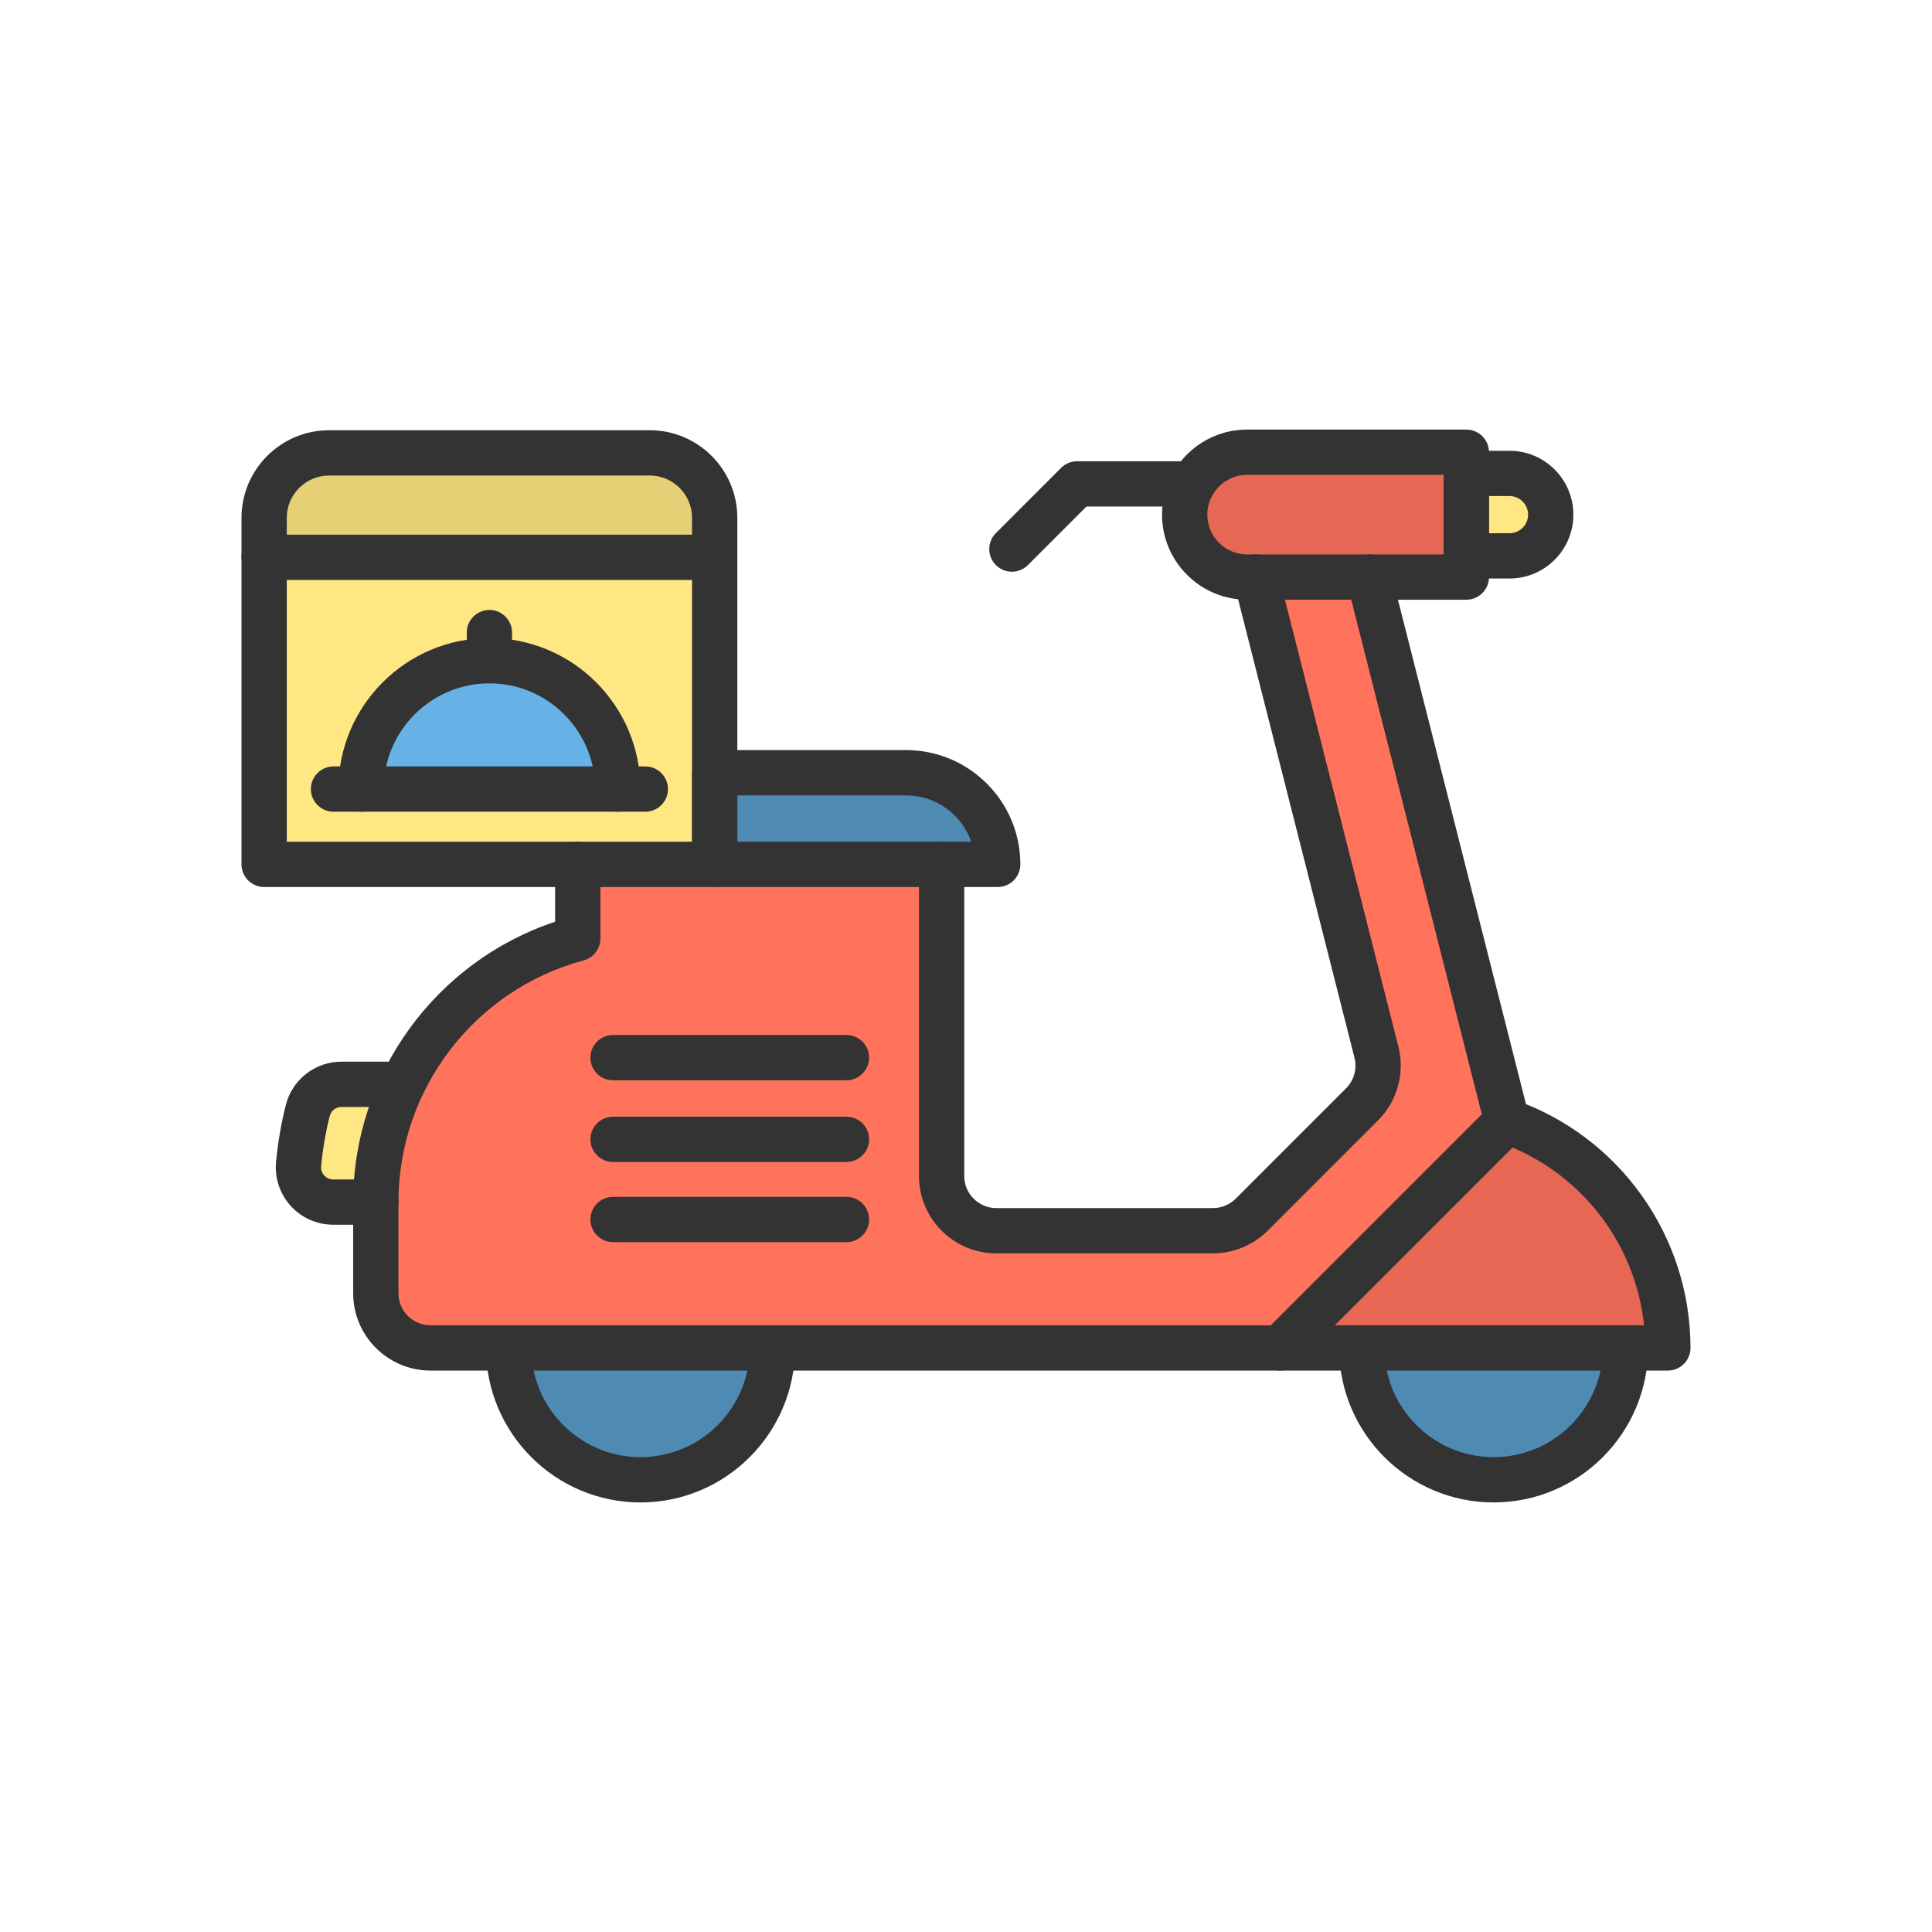 <?xml version="1.0" encoding="utf-8"?>
<!-- Generator: Adobe Illustrator 23.0.2, SVG Export Plug-In . SVG Version: 6.00 Build 0)  -->
<svg version="1.1" id="Layer_1" xmlns="http://www.w3.org/2000/svg" xmlns:xlink="http://www.w3.org/1999/xlink" x="0px" y="0px"
	 viewBox="0 0 2048 2048" style="enable-background:new 0 0 2048 2048;" xml:space="preserve">
<style type="text/css">
	.st0{fill:#4F8AB3;}
	.st1{fill:#E66753;}
	.st2{fill:#E6D076;}
	.st3{fill:#FFE783;}
	.st4{fill:#66B2E6;}
	.st5{fill:#FF725C;}
	.st6{fill:#333333;}
</style>
<g>
	<g>
		<g>
			<g id="XMLID_1_">
				<path class="st0" d="M1443.49,1428.85h279.59c0,77.21-62.6,139.8-139.8,139.8C1506.08,1568.65,1443.49,1506.06,1443.49,1428.85z
					"/>
				<path class="st0" d="M539.16,1428.86h279.59c-0.01,77.21-62.59,139.79-139.8,139.79
					C601.75,1568.65,539.17,1506.07,539.16,1428.86z"/>
				<path class="st1" d="M1768,1428.85h-44.92h-279.59h-86.45l240.38-240.39h0.01C1696.76,1223.17,1768,1317.69,1768,1428.85z"/>
				<path class="st2" d="M757.6,548.91v41.85H280v-41.85c0-38.02,30.82-68.85,68.84-68.85h339.92
					C726.78,480.06,757.6,510.89,757.6,548.91z"/>
				<path class="st3" d="M1631.04,514.64c7.91,7.91,12.8,18.84,12.8,30.9c0,24.14-19.56,43.7-43.7,43.7h-45.77v-87.4h45.77
					C1612.21,501.84,1623.14,506.73,1631.04,514.64z"/>
				<path class="st1" d="M1554.37,589.24v22.5h-103.32h-119.8h-9.26c-36.56,0-66.2-29.64-66.2-66.2c0-18.28,7.41-34.82,19.39-46.8
					c11.98-11.98,28.53-19.39,46.81-19.39h232.38v22.49V589.24z"/>
				<path class="st3" d="M361.96,1149.43h64.68c-18.11,37.79-28.25,80.13-28.25,124.83h-45.2c-21.69,0-38.7-18.66-36.67-40.26
					c1.86-19.69,5.11-38.75,9.78-56.96C330.47,1160.77,345.17,1149.43,361.96,1149.43z"/>
				<path class="st4" d="M654.88,836.45H382.72c0-75.15,60.93-136.08,136.08-136.08C593.96,700.37,654.88,761.3,654.88,836.45z"/>
				<path class="st3" d="M654.88,836.45c0-75.15-60.92-136.08-136.08-136.08c-75.15,0-136.08,60.93-136.08,136.08H654.88z
					 M757.6,819.14v97.12H612.44H280v-325.5h477.6V819.14z"/>
				<path class="st0" d="M1057.62,916.26h-59.47H757.6v-97.12h202.89c26.82,0,51.1,10.87,68.68,28.44
					C1046.75,865.16,1057.62,889.44,1057.62,916.26z"/>
				<path class="st5" d="M818.75,1428.86H539.16h-82.82c-32.01,0-57.95-25.95-57.95-57.96v-96.64c0-44.7,10.14-87.04,28.25-124.83
					c36.06-75.27,103.72-132.51,185.8-154.54v-78.63H757.6h240.55v330.41c0,32.01,25.95,57.95,57.95,57.95h229.75
					c15.37,0,30.11-6.11,40.97-16.97l96.19-96.19h0.01v-0.01l20.86-20.86c14.45-14.45,20.22-35.44,15.19-55.24l-127.82-503.61h119.8
					l146.37,576.72l-240.38,240.39l-0.01,0.01H818.75z"/>
			</g>
		</g>
	</g>
	<g>
		<g>
			<g>
				<path class="st6" d="M1285.85,1328.62H1056.1c-45.19,0-81.95-36.76-81.95-81.95V916.26c0-13.25,10.75-24,24-24s24,10.75,24,24
					v330.41c0,18.72,15.23,33.95,33.95,33.95h229.74c8.94,0,17.69-3.62,24.01-9.94l96.19-96.19c0.13-0.13,0.26-0.25,0.39-0.38
					l20.48-20.49c8.43-8.42,11.84-20.83,8.91-32.36l-127.82-503.61c-3.26-12.85,4.51-25.91,17.36-29.17
					c12.85-3.26,25.91,4.51,29.17,17.36l127.82,503.61c7.07,27.86-1.16,57.79-21.49,78.11l-20.85,20.86
					c-0.13,0.13-0.26,0.26-0.4,0.39l-95.8,95.81C1328.54,1319.87,1307.42,1328.62,1285.85,1328.62z M1423.02,1191.46
					L1423.02,1191.46L1423.02,1191.46z"/>
			</g>
			<g>
				<path class="st6" d="M1357.03,1452.86h-900.7c-45.19,0-81.95-36.76-81.95-81.95v-96.65c0-135.28,87.13-254.93,214.06-297.21
					v-60.79c0-13.25,10.75-24,24-24s24,10.75,24,24v78.62c0,10.86-7.29,20.36-17.78,23.18
					c-115.57,31.02-196.28,136.37-196.28,256.19v96.65c0,18.72,15.23,33.95,33.95,33.95h890.75l223.71-223.71l-143.02-563.49
					c-3.26-12.85,4.51-25.91,17.36-29.17c12.85-3.26,25.91,4.51,29.17,17.36l146.38,576.72c2.08,8.2-0.31,16.89-6.29,22.88
					L1374,1445.83C1369.5,1450.33,1363.4,1452.86,1357.03,1452.86z"/>
			</g>
			<g>
				<path class="st6" d="M398.39,1298.26h-45.2c-17.09,0-33.49-7.25-44.99-19.89c-11.5-12.63-17.17-29.62-15.57-46.62
					c1.98-20.99,5.49-41.41,10.43-60.67c6.89-26.88,31.11-45.65,58.9-45.65h64.68c13.25,0,24,10.75,24,24s-10.75,24-24,24h-64.68
					c-5.86,0-10.96,3.93-12.41,9.57c-4.32,16.84-7.39,34.76-9.13,53.26c-0.46,4.89,1.85,8.24,3.28,9.8c1.43,1.57,4.56,4.2,9.49,4.2
					h45.2c13.25,0,24,10.75,24,24S411.64,1298.26,398.39,1298.26z"/>
			</g>
			<g>
				<path class="st6" d="M1554.37,635.74h-232.38c-49.73,0-90.19-40.46-90.19-90.19c0-49.73,40.46-90.19,90.19-90.19h232.38
					c13.25,0,24,10.75,24,24v132.39C1578.37,624.99,1567.62,635.74,1554.37,635.74z M1321.99,503.35
					c-23.27,0-42.19,18.93-42.19,42.19c0,23.27,18.93,42.19,42.19,42.19h208.38v-84.39H1321.99z"/>
			</g>
			<g>
				<path class="st6" d="M1600.14,613.24h-45.78c-13.25,0-24-10.75-24-24v-87.4c0-13.25,10.75-24,24-24h45.78
					c37.33,0,67.7,30.37,67.7,67.7S1637.47,613.24,1600.14,613.24z M1578.37,565.24h21.78c10.86,0,19.7-8.84,19.7-19.7
					s-8.84-19.7-19.7-19.7h-21.78V565.24z"/>
			</g>
			<g>
				<path class="st6" d="M1057.62,940.26H757.6c-13.25,0-24-10.75-24-24v-97.13c0-13.25,10.75-24,24-24h202.89
					c66.79,0,121.13,54.34,121.13,121.13C1081.62,929.52,1070.87,940.26,1057.62,940.26z M781.6,892.26h247.97
					c-9.95-28.57-37.16-49.13-69.08-49.13H781.6V892.26z"/>
			</g>
			<g>
				<path class="st6" d="M1768,1452.85h-410.96c-13.25,0-24-10.75-24-24s10.75-24,24-24h385.71
					c-9.2-88.01-68.45-164.11-153.24-193.73c-12.51-4.37-19.11-18.06-14.74-30.57c4.37-12.51,18.06-19.11,30.57-14.74
					c111.64,39.01,186.65,144.72,186.65,263.05C1792,1442.11,1781.25,1452.85,1768,1452.85z"/>
			</g>
			<g>
				<path class="st6" d="M1583.28,1592.65c-90.31,0-163.79-73.48-163.79-163.8c0-13.25,10.75-24,24-24s24,10.75,24,24
					c0,63.85,51.94,115.8,115.79,115.8c63.85,0,115.8-51.95,115.8-115.8c0-13.25,10.75-24,24-24s24,10.75,24,24
					C1747.08,1519.17,1673.6,1592.65,1583.28,1592.65z"/>
			</g>
			<g>
				<path class="st6" d="M678.95,1592.65c-90.31,0-163.79-73.48-163.79-163.8c0-13.25,10.75-24,24-24s24,10.75,24,24
					c0,63.85,51.94,115.8,115.79,115.8c63.85,0,115.8-51.95,115.8-115.8c0-13.25,10.75-24,24-24s24,10.75,24,24
					C842.75,1519.17,769.27,1592.65,678.95,1592.65z"/>
			</g>
			<g>
				<g>
					<path class="st6" d="M897.28,1145.15H649.86c-13.25,0-24-10.75-24-24s10.75-24,24-24h247.42c13.25,0,24,10.75,24,24
						S910.54,1145.15,897.28,1145.15z"/>
				</g>
				<g>
					<path class="st6" d="M897.28,1231.75H649.86c-13.25,0-24-10.75-24-24s10.75-24,24-24h247.42c13.25,0,24,10.75,24,24
						S910.54,1231.75,897.28,1231.75z"/>
				</g>
				<g>
					<path class="st6" d="M897.28,1316.72H649.86c-13.25,0-24-10.75-24-24s10.75-24,24-24h247.42c13.25,0,24,10.75,24,24
						S910.54,1316.72,897.28,1316.72z"/>
				</g>
			</g>
			<g>
				<path class="st6" d="M1072.66,606.04c-6.14,0-12.28-2.34-16.97-7.03c-9.37-9.37-9.37-24.57,0-33.94l69.08-69.08
					c4.5-4.5,10.61-7.03,16.97-7.03h121.34c13.25,0,24,10.75,24,24s-10.75,24-24,24h-111.4l-62.05,62.05
					C1084.95,603.7,1078.81,606.04,1072.66,606.04z"/>
			</g>
		</g>
		<g>
			<g>
				<path class="st6" d="M757.6,940.26H280c-13.25,0-24-10.75-24-24V548.91c0-51.19,41.65-92.84,92.84-92.84h339.92
					c51.19,0,92.84,41.65,92.84,92.84v367.36C781.6,929.52,770.86,940.26,757.6,940.26z M304,892.26h429.6V548.91
					c0-24.73-20.12-44.84-44.84-44.84H348.84c-24.73,0-44.84,20.12-44.84,44.84V892.26z"/>
			</g>
			<g>
				<path class="st6" d="M757.6,614.76H280c-13.25,0-24-10.75-24-24s10.75-24,24-24h477.6c13.25,0,24,10.75,24,24
					S770.86,614.76,757.6,614.76z"/>
			</g>
		</g>
		<g>
			<g>
				<g>
					<path class="st6" d="M684.06,860.45H353.54c-13.25,0-24-10.75-24-24s10.75-24,24-24h330.52c13.25,0,24,10.75,24,24
						S697.32,860.45,684.06,860.45z"/>
				</g>
				<g>
					<path class="st6" d="M654.88,860.45c-13.25,0-24-10.75-24-24c0-61.8-50.28-112.08-112.08-112.08
						c-61.8,0-112.08,50.28-112.08,112.08c0,13.25-10.75,24-24,24s-24-10.75-24-24c0-88.27,71.81-160.08,160.08-160.08
						c88.27,0,160.08,71.81,160.08,160.08C678.88,849.71,668.13,860.45,654.88,860.45z"/>
				</g>
			</g>
			<g>
				<path class="st6" d="M518.8,724.37c-13.25,0-24-10.75-24-24v-29.8c0-13.25,10.75-24,24-24s24,10.75,24,24v29.8
					C542.8,713.63,532.05,724.37,518.8,724.37z"/>
			</g>
		</g>
	</g>
</g>
</svg>
